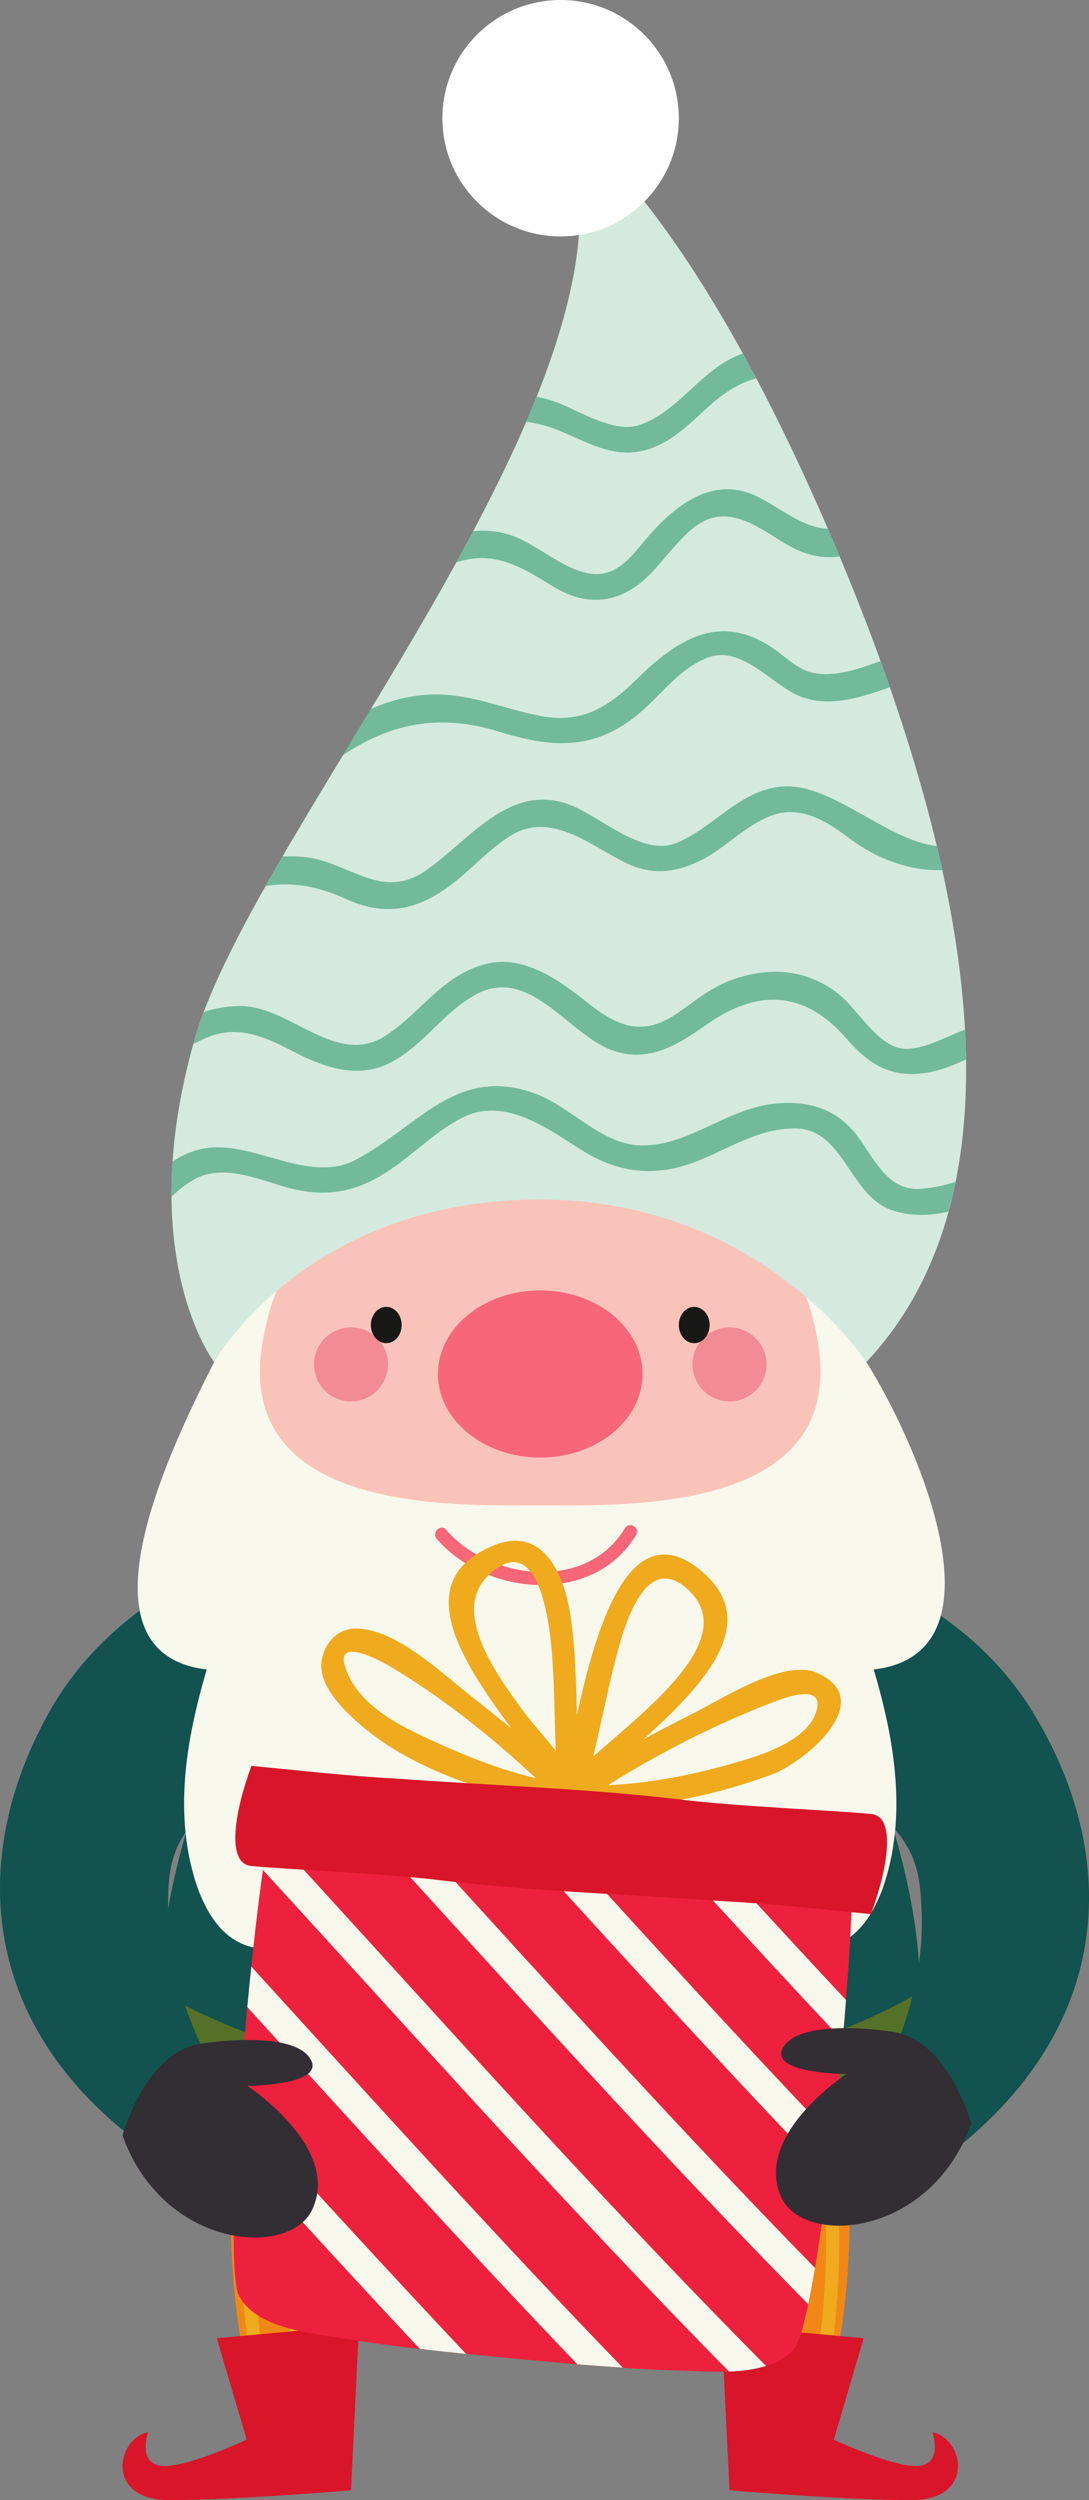 <?xml version="1.0" encoding="utf-8"?>
<!-- Generator: Adobe Illustrator 16.0.3, SVG Export Plug-In . SVG Version: 6.00 Build 0)  -->
<!DOCTYPE svg PUBLIC "-//W3C//DTD SVG 1.1//EN" "http://www.w3.org/Graphics/SVG/1.1/DTD/svg11.dtd">
<svg version="1.1" xmlns="http://www.w3.org/2000/svg" xmlns:xlink="http://www.w3.org/1999/xlink" x="0px" y="0px"
	 width="92.426px" height="212.183px" viewBox="0 0 92.426 212.183" enable-background="new 0 0 92.426 212.183"
	 xml:space="preserve">
<rect x="0" y="0" width="92.426" height="212.183" fill="#808080" stroke="none"/>
<g id="Capa_1">
	<g>
		<path fill="#F18816" d="M71.499,179.433c0,0,2.637,14.85-3.053,29.836h-6.531c0,0,2.732-18.734-3.139-29.836H71.499z"/>
		<g>
			<path fill="#F0AA1D" d="M61.917,182.235c-0.24-0.982-0.54-1.924-0.935-2.803h-1.227c0.897,1.758,1.29,3.842,1.83,5.707
				c0.908,3.141,1.461,6.363,1.682,9.623c0.326,4.797,0.252,9.715-0.426,14.506h1.119c0.82-5.779,0.822-11.771,0.137-17.498
				C63.704,188.497,62.698,185.417,61.917,182.235z"/>
			<path fill="#F0AA1D" d="M64.174,179.433c2.391,9.775,2.277,19.92,0.592,29.836h1.125c1.666-9.914,1.779-20.061-0.568-29.836
				H64.174z"/>
			<path fill="#F0AA1D" d="M70.249,179.433h-1.133c1.85,9.953,1.041,20.129-1.779,29.836h1.109c0.088-0.234,0.17-0.471,0.256-0.705
				C71.319,199.069,72.016,189.138,70.249,179.433z"/>
		</g>
		<path fill="#F18816" d="M20.204,179.433c0,0-2.637,14.85,3.053,29.836h6.531c0,0-2.732-18.734,3.139-29.836H20.204z"/>
		<g>
			<path fill="#F0AA1D" d="M29.786,182.235c0.24-0.982,0.539-1.924,0.934-2.803h1.227c-0.898,1.758-1.29,3.842-1.831,5.707
				c-0.907,3.141-1.46,6.363-1.68,9.623c-0.327,4.797-0.252,9.715,0.425,14.506h-1.119c-0.82-5.779-0.822-11.771-0.136-17.498
				C27.999,188.497,29.005,185.417,29.786,182.235z"/>
			<path fill="#F0AA1D" d="M27.527,179.433c-2.39,9.775-2.276,19.92-0.59,29.836h-1.126c-1.666-9.914-1.78-20.061,0.567-29.836
				H27.527z"/>
			<path fill="#F0AA1D" d="M21.453,179.433h1.134c-1.849,9.953-1.042,20.129,1.778,29.836h-1.108
				c-0.089-0.234-0.17-0.471-0.255-0.705C20.384,199.069,19.686,189.138,21.453,179.433z"/>
		</g>
		<path fill="#D91529" d="M73.303,198.444l-12.074-1.109l0.685,14.016c0,0,9.861,0.832,15.412,0.832s4.441-5.281,1.803-5.764
			c0,0,0.92,2.572-1.064,2.85c-1.986,0.277-7.299-2.221-7.299-2.221L73.303,198.444z"/>
		<path fill="#D91529" d="M18.4,198.444l12.073-1.109l-0.685,14.016c0,0-9.862,0.832-15.413,0.832s-4.44-5.281-1.804-5.764
			c0,0-0.919,2.572,1.066,2.85c1.986,0.277,7.298-2.221,7.298-2.221L18.4,198.444z"/>
		<g>
			<path fill="#12524F" d="M67.334,135.08c0,0,16.652,29.419,8.465,43.296c-8.186,13.877-21.808,15.264-29.948,15.264
				c-8.14,0-21.762-1.387-29.949-15.264c-8.188-13.877,8.465-43.296,8.465-43.296H67.334z"/>
			<path fill="#557128" d="M45.853,184.786c19.601,0,29.56-5.771,29.56-5.771c2.92-3.951,2.725-10.01,2.725-10.01
				s-12.324,7.977-32.284,7.977c-19.965,0-32.288-7.977-32.288-7.977s-0.256,6.725,2.723,10.01
				C16.288,179.015,26.249,184.786,45.853,184.786z"/>
			<g>
				<path fill="#F0AA1D" d="M48.553,175.063H43.15c-3.292,0-5.959,2.668-5.959,5.959c0,3.293,2.667,5.961,5.959,5.961h5.403
					c3.292,0,5.959-2.668,5.959-5.961C54.512,177.731,51.844,175.063,48.553,175.063z M47.096,184.786h-2.488
					c-2.08,0-3.766-1.686-3.766-3.764s1.686-3.762,3.766-3.762h2.488c2.078,0,3.763,1.684,3.763,3.762
					S49.174,184.786,47.096,184.786z"/>
			</g>
		</g>
		<g>
			<path fill="#12524F" d="M71.649,181.62c0,0,6.82-8.74,6.584-18.943c-0.121-5.197-0.867-7.063-7.387-11.781l-0.195-18.181
				c0,0,10.928,2.688,16.975,12.539c7.93,12.914,6.957,28.617-9.922,39.586L71.649,181.62z"/>
		</g>
		<g>
			<path fill="#12524F" d="M21.633,180.999c0,0-7.176-8.449-7.362-18.654c-0.095-5.197,0.574-7.092,6.891-12.076l-0.557-18.175
				c0,0-10.808,3.139-16.442,13.232c-7.387,13.232-5.764,28.881,11.553,39.141L21.633,180.999z"/>
		</g>
		<g>
			<g>
				<path fill="#F9F8ED" d="M73.528,115.6c3.9,6.105,12.453,24.701,0.629,26.089c1.76,5.967,2.895,12.488,0.754,18.594
					c-2.264,6.107-6.416,5.969-11.195,3.609c-3.146,8.465-7.397,17.623-17.864,17.623c-10.465,0-14.719-9.158-17.865-17.623
					c-4.779,2.359-8.93,2.498-11.195-3.609c-2.14-6.105-1.007-12.627,0.754-18.594C5.72,140.3,14.916,122.07,18.175,115.6
					c0,0,1.834-22.203,27.326-22.203C70.993,93.396,73.528,115.6,73.528,115.6z"/>
			</g>
			<path fill="#FAC3B9" d="M45.851,98.112c9.07,0,21.704,2.267,23.647,16.359c1.945,14.091-16.845,13.282-23.647,13.282
				s-25.592,0.809-23.648-13.282C24.147,100.379,36.782,98.112,45.851,98.112z"/>
			<g>
				<ellipse fill="#F76679" cx="45.852" cy="116.609" rx="8.68" ry="7.094"/>
				<circle fill="#F28B93" cx="61.915" cy="115.796" r="3.14"/>
				<ellipse fill="#181816" cx="58.92" cy="112.454" rx="1.308" ry="1.541"/>
				<circle fill="#F28B93" cx="29.788" cy="115.796" r="3.14"/>
				<ellipse fill="#181816" cx="32.782" cy="112.454" rx="1.308" ry="1.541"/>
				<g>
					<path fill="#F76679" d="M37.072,130.609c4.241,4.912,13.353,5.633,16.92-0.344c0.366-0.617-0.593-1.174-0.959-0.561
						c-3.214,5.385-11.438,4.449-15.175,0.119C37.389,129.281,36.607,130.072,37.072,130.609L37.072,130.609z"/>
				</g>
			</g>
		</g>
		<g>
			<path fill="#D4EADF" d="M45.851,101.8c-19.964,0-27.676,13.799-27.676,13.799s-6.883-9.003-1.67-27.356
				c5.214-18.353,40.67-58.188,31.076-78.21c0,0,10.515,5.817,23.566,36.915c10.504,25.028,16.895,53.183,2.381,68.652
				C73.528,115.6,64.61,101.8,45.851,101.8z"/>
			<circle fill="#FFFFFF" cx="47.58" cy="10.033" r="10.032"/>
			<g>
				<path fill="#72BA9B" d="M72.69,96.308c-1.873-2.431-4.617-3.022-7.512-2.561c-3.815,0.608-6.975,3.605-10.921,3.457
					c-3.2-0.121-5.835-3.26-8.729-4.351c-6.741-2.545-9.979,2.752-15.352,5.585c-3.758,1.98-8.139-1.281-12.115-1.052
					c-1.273,0.073-2.401,0.523-3.412,1.189c-0.069,1.044-0.101,2.045-0.093,2.992c0.569-0.543,1.18-1.046,1.903-1.458
					c2.278-1.296,5.139-0.171,7.414,0.528c3.076,0.946,5.675,0.788,8.448-0.855c2.429-1.441,4.341-3.585,6.862-4.898
					c3.521-1.833,7.101,0.758,9.983,2.601c2.341,1.5,4.659,2.193,7.431,1.781c3.826-0.571,6.853-3.523,10.882-3.496
					c4.125,0.028,4.609,5.616,8.098,6.891c1.619,0.592,3.283,0.546,4.916,0.165c0.227-0.828,0.432-1.668,0.605-2.524
					c-0.992,0.317-2.014,0.539-3.09,0.599C75.276,101.054,74.088,98.122,72.69,96.308z"/>
				<path fill="#72BA9B" d="M77.081,89.012c-2.404,0.158-4.209-3.304-5.873-4.624c-2.814-2.232-6.141-2.39-9.406-1.105
					c-1.576,0.62-2.924,1.753-4.305,2.704c-2.961,2.036-5.076,1.142-7.651-0.907c-2.354-1.875-5.445-4.123-8.667-3.255
					c-3.667,0.986-5.402,4.063-8.424,6.053c-4.142,2.729-8.031-2.395-12.196-2.489c-1.174-0.026-2.249,0.172-3.266,0.503
					c-0.307,0.816-0.575,1.603-0.787,2.351c-0.037,0.129-0.066,0.252-0.102,0.379c0.41-0.228,0.832-0.438,1.276-0.616
					c2.479-1.001,4.811-0.023,7.002,1.127c2.691,1.41,5.659,2.561,8.584,0.987c2.702-1.451,4.353-4.158,7.003-5.654
					c4.673-2.638,7.905,3.321,11.717,4.68c3.034,1.081,5.501-0.426,7.945-2.162c4.321-3.069,8.334-2.964,11.881,1.131
					c2.053,2.372,4.021,3.494,7.207,2.859c1.053-0.209,2.004-0.637,2.963-1.043c-0.012-0.84-0.037-1.686-0.084-2.54
					C80.309,87.954,78.868,88.894,77.081,89.012z"/>
				<path fill="#72BA9B" d="M29.291,76.267c2.842,1.301,5.287,1.187,7.935-0.445c2.176-1.342,3.813-3.392,5.946-4.796
					c3.454-2.274,6.766,0.613,9.842,2.159c2.266,1.138,4.377,0.914,6.585-0.23c2.071-1.074,3.594-2.852,5.817-3.712
					c2.516-0.974,4.732,0.441,6.666,1.903c2.33,1.761,5.186,2.801,7.889,2.698c-0.15-0.681-0.307-1.361-0.471-2.044
					c-4.178-0.444-8.832-5.26-12.941-5.059c-3.715,0.183-5.97,3.533-9.191,4.819c-2.842,1.136-6.421-2.25-8.949-3.236
					c-5.159-2.009-8.629,3.055-12.314,5.582c-3.703,2.541-6.417-0.683-10.093-1.151c-0.695-0.089-1.37-0.095-2.034-0.065
					c-0.493,0.847-0.971,1.682-1.435,2.504C24.657,74.856,26.812,75.132,29.291,76.267z"/>
				<path fill="#72BA9B" d="M42.281,62.077c4.313,1.328,7.842,1.68,11.566-1.203c2.112-1.635,3.587-4.007,6.154-5.037
					c2.753-1.105,5.224,1.922,7.445,3.051c2.504,1.272,5.307,0.427,8.074-0.563c-0.256-0.739-0.518-1.479-0.785-2.217
					c-0.324,0.114-0.648,0.229-0.975,0.341c-1.521,0.528-3.273,0.998-4.869,0.63c-1.104-0.254-2.137-1.232-3.027-1.878
					C61.313,51.9,57.637,54.1,54.1,57.589c-2.444,2.409-4.688,3.841-8.182,3.182c-2.58-0.486-4.971-1.48-7.605-1.764
					c-2.434-0.264-4.708,0.229-6.825,1.155c-0.797,1.322-1.59,2.631-2.373,3.925C33.055,61.447,37.207,60.514,42.281,62.077z"/>
				<path fill="#72BA9B" d="M47.105,49.867c2.985,1.787,5.844,1.198,8.155-1.224c1.114-1.165,2.048-2.463,3.247-3.552
					c2.738-2.491,5.183-0.802,7.724,0.792c1.627,1.023,3.121,1.604,5.031,1.346c-0.039-0.093-0.076-0.189-0.115-0.282
					c-0.297-0.707-0.59-1.388-0.885-2.068c-2.168-0.116-3.83-1.65-5.939-2.713c-3.81-1.915-7.114,0.774-9.493,3.584
					c-1.273,1.505-2.544,3.287-4.763,2.927c-2.419-0.392-4.474-2.533-6.835-3.297c-0.969-0.313-2.008-0.393-3.068-0.306
					c-0.468,0.881-0.945,1.764-1.431,2.647c0.177-0.05,0.353-0.103,0.531-0.148C42.337,46.788,44.595,48.365,47.105,49.867z"/>
				<path fill="#72BA9B" d="M54.022,38.355c2.761-0.394,4.511-2.47,6.528-4.205c1.228-1.055,2.423-1.719,3.638-2.034
					c-0.383-0.723-0.76-1.427-1.135-2.105c-0.045,0.014-0.088,0.021-0.133,0.038c-3.44,1.236-5.374,5.043-8.807,6.068
					c-1.926,0.575-4.765-1.083-6.461-1.816c-0.685-0.295-1.392-0.493-2.111-0.623c-0.283,0.706-0.578,1.416-0.885,2.129
					c0.452,0.054,0.911,0.141,1.375,0.26C48.69,36.752,51.138,38.765,54.022,38.355z"/>
			</g>
		</g>
		<g>
			<g>
				<g>
					<path fill="#ED213D" d="M72.333,159.817c-0.131,10.412-3.016,37.311-4.936,39.525c-1.932,2.377-6.505,1.945-9.231,1.859
						c-4.945-0.125-9.687-0.574-14.598-1.039c-4.912-0.463-9.654-0.912-14.536-1.717c-2.694-0.426-7.268-0.859-8.72-3.559
						c-1.469-2.531,0.737-29.494,2.563-39.748L72.333,159.817z"/>
				</g>
				<g>
					<path fill="#F9F8ED" d="M20.988,170.337c9.265,10.176,18.494,20.387,28.018,30.318c1.282,0.107,2.566,0.203,3.848,0.287
						c-10.749-11.115-21.104-22.605-31.524-34.037C21.21,168.03,21.097,169.179,20.988,170.337z"/>
					<path fill="#F9F8ED" d="M22.318,158.704c13.085,14.285,25.955,28.775,39.557,42.568c1.086-0.035,2.168-0.174,3.139-0.475
						c-14.543-14.654-28.23-30.129-42.194-45.336C22.655,156.421,22.487,157.507,22.318,158.704z"/>
					<path fill="#F9F8ED" d="M31.783,155.983c12.149,13.309,24.169,26.74,36.815,39.576c0.189-0.906,0.381-1.939,0.572-3.08
						c-11.499-11.756-22.51-23.979-33.588-36.137L31.783,155.983z"/>
					<path fill="#F9F8ED" d="M44.852,157.218c8.396,9.232,16.795,18.461,25.438,27.453c0.133-1.072,0.266-2.17,0.393-3.281
						c-7.469-7.822-14.759-15.811-22.038-23.813L44.852,157.218z"/>
					<path fill="#F9F8ED" d="M61.717,158.813l-3.8-0.357c4.501,4.932,9.023,9.846,13.599,14.711c0.105-1.166,0.199-2.311,0.285-3.43
						C68.417,166.12,65.061,162.472,61.717,158.813z"/>
					<path fill="#F9F8ED" d="M20.072,182.442c5.156,5.666,10.329,11.318,15.563,16.91c1.304,0.15,2.611,0.293,3.924,0.424
						c-6.5-6.895-12.892-13.893-19.268-20.902C20.209,180.095,20.135,181.29,20.072,182.442z"/>
				</g>
				<path fill="#F0AA1D" d="M69.303,141.96c-2.76-1.201-8.048,2.244-10.319,3.377c-1.461,0.732-2.922,1.492-4.372,2.279
					c4.942-4.482,10.384-10,4.69-14.47c-5.931-4.665-8.734,5.064-10.335,12.419c-0.076-2.889-0.129-5.779-0.581-8.634
					c-0.547-3.455-2.36-7.447-6.471-5.775c-7.293,2.963-2.67,9.925,1.484,15.527c-1.151-0.938-2.308-1.861-3.464-2.77
					c-2.422-1.896-6.436-5.775-9.797-5.693c-1.572,0.039-2.553,1.232-2.827,2.65c-0.448,2.341,2.408,4.824,3.952,6.064
					c4.399,3.537,11.538,5.791,17.07,6.455c5.667,0.395,11.849-0.828,17.158-2.783C68.334,149.562,74.62,144.269,69.303,141.96z
					 M58.429,134.943c4.394,4.119-3.46,10.042-8.082,14.134c0.631-2.596,1.135-5.213,1.787-7.816
					C52.813,138.544,54.627,131.378,58.429,134.943z M41.439,133.714c4.237-4.059,5.178,3.871,5.395,6.469
					c0.233,2.806,0.215,5.611,0.336,8.414c-1.017-1.287-2.145-2.518-3.03-3.742C42.208,142.187,38.246,136.773,41.439,133.714z
					 M29.275,141.411c-0.817-2.671,3.512-0.172,3.749-0.033c4.38,2.588,8.651,5.98,12.452,9.537
					c-3.493-0.828-6.902-2.273-10.084-3.801C32.916,145.925,30.131,144.202,29.275,141.411z M69.299,145.196
					c-0.744,2.602-4.824,3.813-7.078,4.455c-3.363,0.961-7.03,1.705-10.613,1.85c4.416-2.77,9.224-5.211,14.016-7.039
					C66.282,144.21,70.012,142.698,69.299,145.196z"/>
				<g>
					<path fill="#D91529" d="M73.918,162.448c1.41-3.797,2.172-8.266,0.051-8.49c-2.791-0.293-11.805-0.654-16.551-1.273
						c-7.875-0.914-15.815-1.156-23.722-1.732c-4.035-0.209-8.334-0.703-12.355-1.084c-1.41,3.797-2.172,8.268-0.052,8.49
						c2.79,0.293,11.807,0.654,16.554,1.273c7.874,0.916,15.813,1.152,23.718,1.73C65.598,161.573,69.899,162.065,73.918,162.448z"
						/>
				</g>
			</g>
		</g>
		<path fill="#332D34" d="M75.622,172.417c0,0-7.395-1.174-9.059,1.205c-1.664,2.373,5.281,2.398,5.281,2.398
			s-7.955,5.191-5.527,10.473c1.928,4.191,12.68,3.359,16.115-6.268C82.432,180.226,80.458,173.005,75.622,172.417z"/>
		<path fill="#332D34" d="M17.21,173.421c0,0,7.394-1.174,9.059,1.205c1.664,2.373-5.282,2.4-5.282,2.4s7.956,5.189,5.527,10.473
			c-1.927,4.189-12.68,3.357-16.116-6.268C10.398,181.231,12.374,174.009,17.21,173.421z"/>
	</g>
</g>
<g id="Capa_2">
</g>
</svg>
